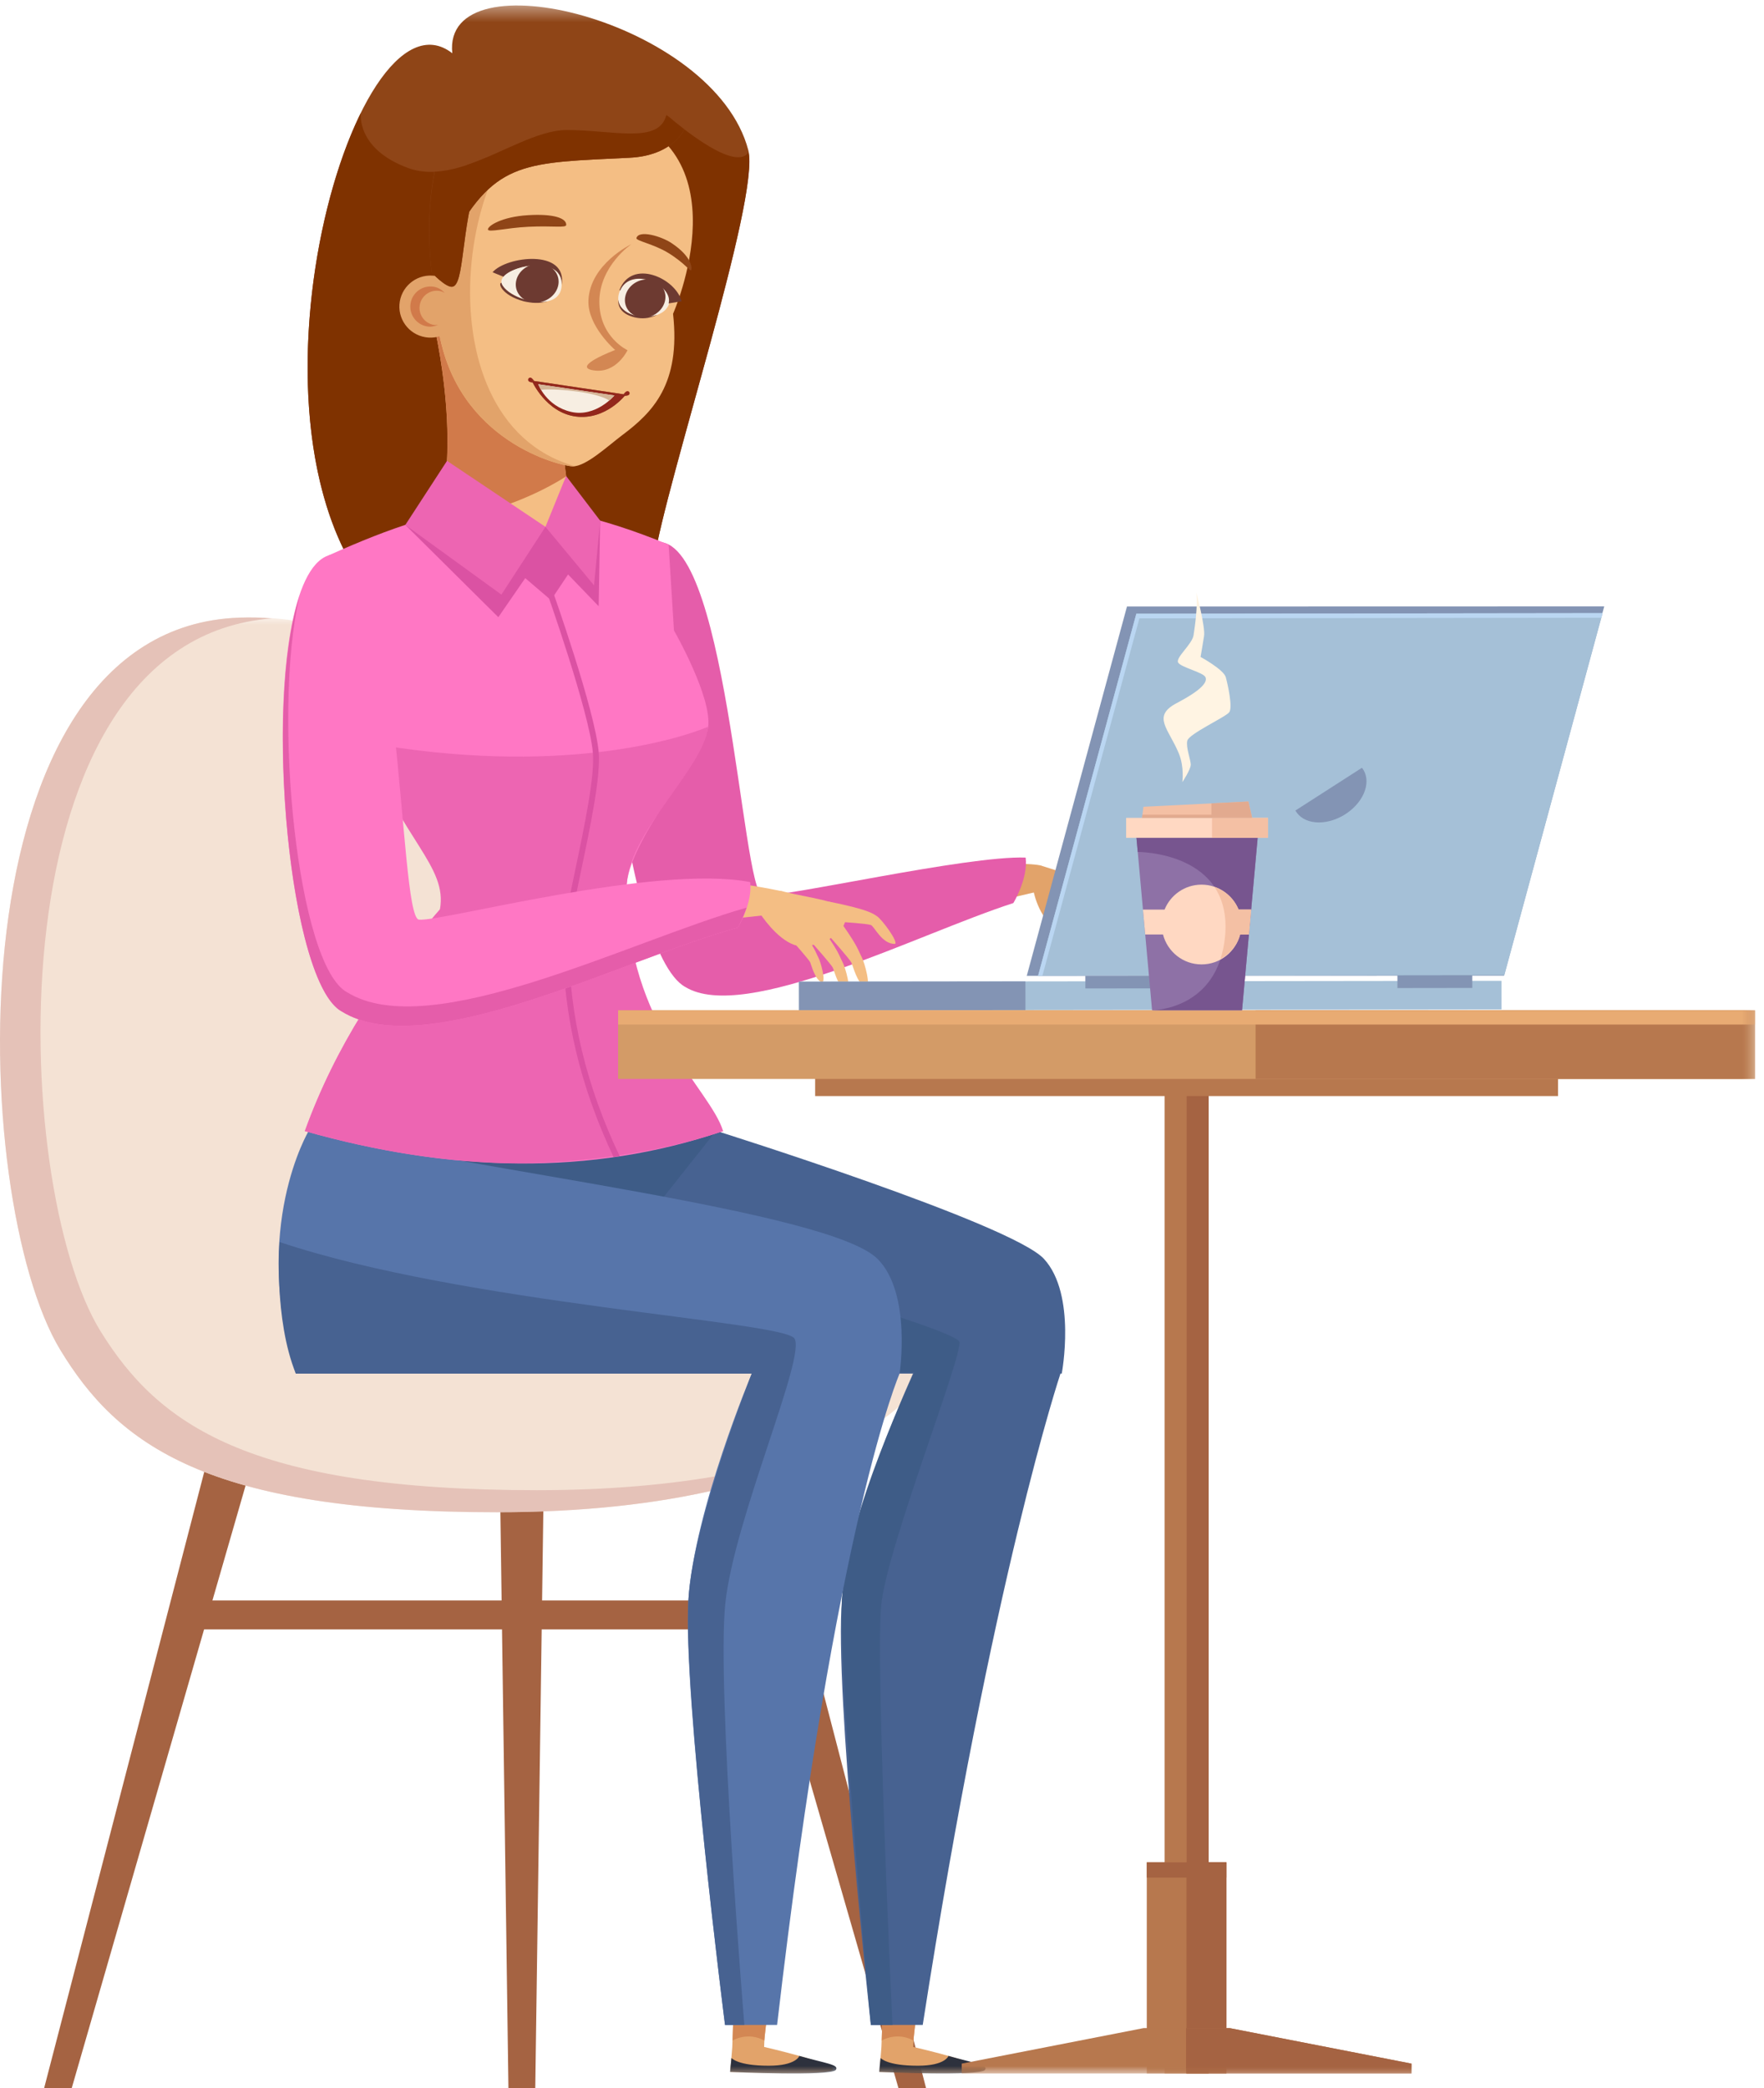<?xml version="1.0" encoding="UTF-8"?>
<svg width="120px" height="142px" viewBox="0 0 120 142" version="1.1" xmlns="http://www.w3.org/2000/svg" xmlns:xlink="http://www.w3.org/1999/xlink">
    <title>t6</title>
    <defs>
        <polygon id="path-1" points="0 0.995 63.983 0.995 63.983 61.845 0 61.845"></polygon>
        <polygon id="path-3" points="0 141 119.392 141 119.392 0.372 0 0.372"></polygon>
    </defs>
    <g id="Page-1" stroke="none" stroke-width="1" fill="none" fill-rule="evenodd">
        <g id="hiring" transform="translate(-1048, -1541)">
            <g id="Group" transform="translate(939, 1501)">
                <g id="service1">
                    <g id="Path-2">
                        <g id="t6" transform="translate(109, 40)">
                            <polygon id="Fill-1" fill="#A56342" points="34 100 34.587 142 36.413 142 37 100"></polygon>
                            <polygon id="Fill-2" fill="#A56342" points="13.917 100 3 142 4.877 142 17 100"></polygon>
                            <polygon id="Fill-3" fill="#A56342" points="49 100 61.122 142 63 142 52.084 100"></polygon>
                            <g id="Group-102">
                                <g id="Group-6" transform="translate(0, 40.988)">
                                    <mask id="mask-2" fill="white">
                                        <use xlink:href="#path-1"></use>
                                    </mask>
                                    <g id="Clip-5"></g>
                                    <path d="M63.935,51.046 C62.23,55.345 53.525,61.845 33.795,61.845 C14.064,61.845 7.992,57.222 4.096,50.797 C-2.146,40.5 -3.451,1.73 16.267,1.009 C40.729,0.119 43.28,41.207 47.904,44.281 C52.528,47.357 64.847,48.746 63.935,51.046" id="Fill-4" fill="#F4E2D4" mask="url(#mask-2)"></path>
                                </g>
                                <path d="M36.541,101.333 C16.812,101.333 10.74,96.813 6.844,90.532 C0.658,80.559 -0.657,43.509 18.5,42.053 C17.775,41.99 17.032,41.971 16.268,41.999 C-3.452,42.718 -2.145,81.488 4.097,91.785 C7.991,98.21 14.065,102.834 33.794,102.834 C45.674,102.834 53.533,100.474 58.299,97.659 C53.445,99.758 46.36,101.333 36.541,101.333" id="Fill-7" fill="#E5C2B8"></path>
                                <mask id="mask-4" fill="white">
                                    <use xlink:href="#path-3"></use>
                                </mask>
                                <g id="Clip-10"></g>
                                <polygon id="Fill-9" fill="#A56342" mask="url(#mask-4)" points="11.885 110.8 53.712 110.8 53.712 108.831 11.885 108.831"></polygon>
                                <path d="M70.847,58.869 C70.847,58.869 75.867,60.453 76.537,60.7 C79.158,61.674 78.957,62.477 78.937,62.736 C78.937,62.736 79.851,64.058 79.7,64.273 C79.44,64.638 79.181,64.222 77.874,62.886 C77.583,62.591 76.766,61.879 76.62,61.982 C76.472,62.086 77.272,62.638 77.756,63.074 C78.163,63.445 79.072,65.437 78.648,65.561 C78.244,65.679 77.433,64.073 76.991,63.612 C76.662,63.268 75.697,62.625 75.51,62.746 C75.324,62.868 76.289,63.789 76.444,64.019 C76.6,64.246 77.379,65.442 77.067,65.675 C76.792,65.881 76.189,64.947 75.438,64.148 C74.877,63.551 72.982,62.525 72.729,62.517 C72.433,62.507 72.724,63.245 73.12,63.812 C73.516,64.376 73.786,65.27 73.355,65.361 C72.926,65.453 72.194,63.773 71.271,62.663 C70.348,61.556 70.22,60.095 70.22,60.095 C70.22,60.095 70.564,58.879 70.847,58.869" id="Fill-11" fill="#E2A36A" mask="url(#mask-4)"></path>
                                <path d="M70.847,58.869 C70.353,58.7 67.713,58.654 65.746,58.879 L65.88,61.733 L70.62,60.62 L70.847,58.869 Z" id="Fill-12" fill="#E2A36A" mask="url(#mask-4)"></path>
                                <path d="M44.371,36.937 C39.3,38.57 42.331,64.799 46.623,67.117 C50.675,69.585 62.391,63.519 68.935,61.408 C68.935,61.408 69.951,59.743 69.772,58.316 C65.79,58.165 53.299,61.049 51.869,60.872 C50.438,60.694 49.426,35.31 44.371,36.937" id="Fill-13" fill="#E55DAA" mask="url(#mask-4)"></path>
                                <path d="M52.335,136.482 C52.335,136.482 51.934,138.025 51.985,139.675 L49.815,139.199 L49.909,136.482 L52.335,136.482 Z" id="Fill-14" fill="#E2A36A" mask="url(#mask-4)"></path>
                                <path d="M56.665,140.718 C56.636,141.155 49.679,140.901 49.679,140.901 L49.815,139.199 L52.01,139.199 C52.01,139.199 56.697,140.28 56.665,140.718" id="Fill-15" fill="#E2A36A" mask="url(#mask-4)"></path>
                                <path d="M49.66,140.89 L49.757,139.941 C49.757,139.941 50.166,140.471 52.292,140.471 C54.166,140.471 54.376,139.802 54.376,139.802 C56.132,140.305 57.111,140.39 56.861,140.751 C56.541,141.213 49.66,140.89 49.66,140.89" id="Fill-16" fill="#2D313D" mask="url(#mask-4)"></path>
                                <path d="M49.908,136.482 L49.838,138.756 C49.838,138.756 50.845,138.13 51.993,138.756 C51.993,138.756 52.146,137.074 52.335,136.482 L49.908,136.482 Z" id="Fill-17" fill="#D38753" mask="url(#mask-4)"></path>
                                <path d="M62.481,136.482 C62.481,136.482 62.079,138.025 62.13,139.675 L59.961,139.199 L60.054,136.482 L62.481,136.482 Z" id="Fill-18" fill="#E2A36A" mask="url(#mask-4)"></path>
                                <path d="M66.811,140.718 C66.781,141.155 59.825,140.901 59.825,140.901 L59.961,139.199 L62.156,139.199 C62.156,139.199 66.84,140.28 66.811,140.718" id="Fill-19" fill="#E2A36A" mask="url(#mask-4)"></path>
                                <path d="M59.805,140.89 L59.902,139.941 C59.902,139.941 60.312,140.471 62.437,140.471 C64.309,140.471 64.521,139.802 64.521,139.802 C66.277,140.305 67.257,140.39 67.007,140.751 C66.686,141.213 59.805,140.89 59.805,140.89" id="Fill-20" fill="#2D313D" mask="url(#mask-4)"></path>
                                <path d="M60.054,136.482 L59.983,138.756 C59.983,138.756 60.991,138.13 62.138,138.756 C62.138,138.756 62.291,137.074 62.48,136.482 L60.054,136.482 Z" id="Fill-21" fill="#D38753" mask="url(#mask-4)"></path>
                                <path d="M48.718,76.896 C48.718,76.896 35.148,80.939 37.146,93.404 L72.228,93.404 C72.228,93.404 73.249,88.028 71.018,85.605 C68.808,83.206 48.718,76.896 48.718,76.896" id="Fill-22" fill="#476291" mask="url(#mask-4)"></path>
                                <path d="M72.141,93.405 C72.141,93.405 67.516,107.175 62.771,137.695 L59.241,137.695 C59.241,137.695 56.739,114.922 57.277,108.775 C57.813,102.629 62.328,92.923 62.328,92.923 C62.328,92.923 69.016,91.403 72.141,93.405" id="Fill-23" fill="#476291" mask="url(#mask-4)"></path>
                                <path d="M48.95,93.405 L62.196,93.326 C62.196,93.326 57.528,103.05 57.276,108.775 C57.025,114.501 59.242,137.695 59.242,137.695 L60.712,137.695 C60.712,137.695 59.546,113.091 59.951,109.123 C60.353,105.157 65.53,92.116 65.26,91.244 C64.991,90.368 48.411,85.73 48.411,85.73 L48.95,93.405 Z" id="Fill-24" fill="#3E5C87" mask="url(#mask-4)"></path>
                                <polygon id="Fill-25" fill="#3E5C87" mask="url(#mask-4)" points="48.718 76.896 21.005 76.896 40.81 86.862"></polygon>
                                <path d="M21.004,76.896 C21.004,76.896 17.044,83.498 20.125,93.404 L61.196,93.404 C61.196,93.404 62.029,87.931 59.698,85.605 C56.448,82.365 32.611,79.639 21.004,76.896" id="Fill-26" fill="#5775AA" mask="url(#mask-4)"></path>
                                <path d="M61.196,93.405 C61.196,93.405 56.856,103.309 52.864,137.695 L49.321,137.695 C49.321,137.695 46.415,114.922 46.831,108.775 C47.248,102.629 51.141,93.405 51.141,93.405 C51.141,93.405 58.032,91.403 61.196,93.405" id="Fill-27" fill="#5775AA" mask="url(#mask-4)"></path>
                                <path d="M20.124,93.405 L51.14,93.405 C51.14,93.405 47.106,103.534 46.832,108.775 C46.483,115.409 49.321,137.695 49.321,137.695 L50.636,137.695 C50.636,137.695 48.749,114.804 49.339,109.056 C49.931,103.309 54.882,92.183 54.038,91.008 C53.197,89.83 31.52,88.657 19.017,84.456 C19.017,84.456 18.614,89.675 20.124,93.405" id="Fill-28" fill="#476291" mask="url(#mask-4)"></path>
                                <path d="M44.472,38.192 C45.347,32.588 51.741,13.414 50.906,10.217 C48.597,1.389 30.064,-3.124 30.768,3.622 C23.993,-1.662 14.88,30.719 26.492,41.679 C38.653,47.109 41.6,40.684 44.472,38.192" id="Fill-29" fill="#8F4517" mask="url(#mask-4)"></path>
                                <path d="M50.92,10.363 C49.893,11.86 45.339,7.799 45.339,7.799 C44.876,9.827 41.726,8.842 38.562,8.842 C35.399,8.842 31.293,12.737 27.74,11.417 C24.232,10.111 24.543,7.735 24.55,7.678 C20.358,16.172 18.436,34.076 26.493,41.68 C38.654,47.11 41.601,40.683 44.473,38.193 C45.336,32.654 51.579,13.89 50.92,10.363" id="Fill-30" fill="#7F3200" mask="url(#mask-4)"></path>
                                <path d="M42.625,60.395 C42.625,66.415 44.595,70.138 49.191,76.915 C40.164,79.987 30.638,79.715 20.736,76.915 C22.85,71.078 26.069,66.305 29.665,62.142 C29.69,62.114 29.723,62.075 29.744,62.052 C29.787,62.001 29.823,61.96 29.851,61.931 C29.882,61.895 29.927,61.844 29.927,61.844 C31.806,58.45 25.981,54.564 23.683,47.978 C21.343,41.264 22.367,37.761 22.367,37.761 C30.852,33.967 35.828,33.091 45.484,37.033 L45.847,42.87 C45.847,42.87 48.464,47.424 48.172,49.469 C47.877,51.512 42.625,57.184 42.625,60.395" id="Fill-31" fill="#FF77C4" mask="url(#mask-4)"></path>
                                <path d="M49.19,76.915 C48.335,74.059 42.625,69.693 42.625,60.395 C42.625,56.668 47.883,52.271 48.171,49.417 C46.177,50.267 37.932,52.835 24.807,50.481 C27.334,57.116 30.464,58.9 29.926,61.844 C29.926,61.844 29.882,61.895 29.85,61.929 C29.824,61.961 29.788,62.002 29.744,62.052 C29.724,62.075 29.691,62.115 29.666,62.143 C26.068,66.305 22.851,71.076 20.735,76.915 C25.585,78.285 30.34,79.041 34.994,79.104 C39.595,79.094 44.809,78.405 49.19,76.915" id="Fill-32" fill="#ED65B2" mask="url(#mask-4)"></path>
                                <path d="M29.316,21.198 C29.316,21.198 31.62,29.83 29.645,35.809 L37.105,35.826 L39.503,36.887 C39.503,36.887 38.007,32.573 38.315,27.556 C38.54,23.877 29.316,21.198 29.316,21.198" id="Fill-33" fill="#F4BE84" mask="url(#mask-4)"></path>
                                <path d="M38.518,32.391 C38.326,30.963 38.207,29.309 38.314,27.556 C38.539,23.877 29.316,21.198 29.316,21.198 C29.316,21.198 31.525,29.507 29.74,35.47 C33.932,34.897 36.9,33.421 38.518,32.391" id="Fill-34" fill="#D17A4A" mask="url(#mask-4)"></path>
                                <path d="M38.976,31.711 C39.865,31.721 41.382,30.301 42.341,29.581 C44.376,28.056 46.32,26.136 45.786,21.339 C45.786,21.339 50.908,9.813 41.17,7.529 C31.432,5.245 28.593,14.805 29.834,22.419 C31.077,30.032 38.134,31.701 38.976,31.711" id="Fill-35" fill="#F4BE84" mask="url(#mask-4)"></path>
                                <path d="M38.674,7.22 C31.587,7.569 27.912,28.485 39.085,31.694 C39.05,31.697 39.009,31.712 38.976,31.712 C38.133,31.702 31.076,30.031 29.835,22.42 C28.707,15.508 30.964,7.022 38.674,7.22" id="Fill-36" fill="#E2A36A" mask="url(#mask-4)"></path>
                                <path d="M27.197,20.5 C27.004,21.649 27.782,22.738 28.936,22.93 C30.088,23.123 31.178,22.346 31.37,21.197 C31.563,20.047 30.785,18.96 29.633,18.767 C28.48,18.575 27.391,19.352 27.197,20.5" id="Fill-37" fill="#E2A36A" mask="url(#mask-4)"></path>
                                <path d="M29.51,19.499 C29.812,19.548 30.057,19.711 30.255,19.916 C30.146,19.858 30.034,19.806 29.909,19.784 C29.268,19.676 28.663,20.107 28.555,20.747 C28.448,21.385 28.88,21.99 29.521,22.096 C29.62,22.113 29.714,22.095 29.809,22.086 C29.577,22.185 29.324,22.244 29.058,22.198 C28.31,22.073 27.805,21.368 27.932,20.624 C28.055,19.876 28.762,19.375 29.51,19.499" id="Fill-38" fill="#D17A4A" mask="url(#mask-4)"></path>
                                <path d="M38.208,19.381 C38.623,16.902 34.434,17.423 33.507,18.515 L34.268,18.826 C34.986,17.967 38.259,17.421 38.208,19.381" id="Fill-39" fill="#6D3A31" mask="url(#mask-4)"></path>
                                <polygon id="Fill-40" fill="#6D3A31" mask="url(#mask-4)" points="38.208 19.384 38.208 19.384 38.208 19.382"></polygon>
                                <path d="M34.138,19.301 C34.128,19.278 34.151,19.256 34.145,19.233 C33.831,19.183 34.089,20.078 35.639,20.491 C36.734,20.743 37.271,20.471 37.271,20.471 C36.178,20.725 34.47,20.061 34.138,19.301" id="Fill-41" fill="#6D3A31" mask="url(#mask-4)"></path>
                                <path d="M38.209,19.382 C38.27,17.071 33.672,18.236 34.137,19.3 C34.631,20.428 38.157,21.356 38.209,19.382" id="Fill-42" fill="#F7EEE2" mask="url(#mask-4)"></path>
                                <path d="M35.13,19.028 C34.936,19.748 35.413,20.432 36.195,20.556 C36.976,20.678 37.767,20.194 37.959,19.474 C38.151,18.755 37.675,18.073 36.894,17.95 C36.111,17.827 35.322,18.31 35.13,19.028" id="Fill-43" fill="#6D3A31" mask="url(#mask-4)"></path>
                                <path d="M42.158,19.794 C42.918,17.854 46.506,19.659 45.303,21.028 C44.417,22.037 41.474,21.538 42.158,19.794" id="Fill-44" fill="#F7EEE2" mask="url(#mask-4)"></path>
                                <path d="M45.219,20.535 C45.016,21.238 44.259,21.701 43.524,21.57 C42.789,21.437 42.358,20.761 42.561,20.06 C42.761,19.356 43.521,18.894 44.255,19.025 C44.988,19.156 45.421,19.832 45.219,20.535" id="Fill-45" fill="#6D3A31" mask="url(#mask-4)"></path>
                                <path d="M45.485,20.633 L46.368,20.485 C45.954,18.901 42.954,17.56 42.137,19.736 L42.189,19.752 C42.917,18.075 45.816,19.365 45.485,20.633" id="Fill-46" fill="#6D3A31" mask="url(#mask-4)"></path>
                                <path d="M42.063,20.397 C42.045,20.54 42.032,21.147 42.82,21.466 C43.89,21.902 44.697,21.404 44.697,21.404 C43.701,21.763 42.167,21.399 42.063,20.397" id="Fill-47" fill="#6D3A31" mask="url(#mask-4)"></path>
                                <path d="M42.952,16.603 C42.952,16.603 40.78,18.082 40.772,20.505 C40.766,22.925 42.689,23.815 42.689,23.815 C42.689,23.815 41.925,25.432 40.371,25.184 C38.818,24.938 41.847,23.8 41.847,23.8 C41.847,23.8 39.957,22.172 40.029,20.428 C40.133,17.947 42.952,16.603 42.952,16.603" id="Fill-48" fill="#D38753" mask="url(#mask-4)"></path>
                                <path d="M36.61,7.92 C36.61,7.92 33.74,8.427 32.533,11.989 C31.327,15.555 31.618,19.469 30.74,19.5 C30.285,19.518 29.367,18.539 29.367,18.539 C29.367,18.539 27.689,6.279 34.906,6.23 L36.61,7.92 Z" id="Fill-49" fill="#8F4517" mask="url(#mask-4)"></path>
                                <path d="M38.519,15.288 C38.516,15.521 37.643,15.339 35.945,15.421 C34.394,15.496 33.206,15.832 33.193,15.6 C33.181,15.369 34.11,14.741 35.927,14.632 C37.684,14.526 38.525,14.841 38.519,15.288" id="Fill-50" fill="#8F4517" mask="url(#mask-4)"></path>
                                <path d="M47.021,18.356 C46.965,18.507 46.62,17.912 45.457,17.197 C44.469,16.59 43.241,16.374 43.294,16.188 C43.453,15.623 44.958,16.049 45.681,16.529 C47.022,17.421 47.086,18.179 47.021,18.356" id="Fill-51" fill="#8F4517" mask="url(#mask-4)"></path>
                                <path d="M36.338,25.985 C36.295,26.056 36.064,25.992 35.995,25.949 C35.924,25.906 35.903,25.815 35.945,25.746 C35.988,25.677 36.078,25.656 36.147,25.697 C36.216,25.739 36.381,25.916 36.338,25.985" id="Fill-52" fill="#93271C" mask="url(#mask-4)"></path>
                                <path d="M42.408,26.887 C42.445,26.959 42.681,26.911 42.753,26.872 C42.825,26.836 42.853,26.747 42.817,26.675 C42.779,26.603 42.69,26.575 42.616,26.613 C42.546,26.649 42.372,26.814 42.408,26.887" id="Fill-53" fill="#93271C" mask="url(#mask-4)"></path>
                                <path d="M36.172,25.883 L42.568,26.835 C42.568,26.835 41.227,28.588 39.177,28.324 C37.127,28.06 36.172,25.883 36.172,25.883" id="Fill-54" fill="#9A6335" mask="url(#mask-4)"></path>
                                <path d="M36.172,25.883 L42.568,26.835 C42.568,26.835 41.227,28.588 39.177,28.324 C37.127,28.06 36.172,25.883 36.172,25.883" id="Fill-55" fill="#93271C" mask="url(#mask-4)"></path>
                                <path d="M36.615,26.128 L41.795,26.892 C41.795,26.892 40.54,28.397 38.847,28.007 C37.156,27.618 36.615,26.128 36.615,26.128" id="Fill-56" fill="#F7EEE2" mask="url(#mask-4)"></path>
                                <path d="M36.615,26.128 L41.795,26.892 L41.445,27.236 C41.445,27.236 40.935,26.839 39.229,26.62 C37.522,26.398 36.809,26.51 36.809,26.51 C36.809,26.51 36.668,26.239 36.615,26.128" id="Fill-57" fill="#D5B698" mask="url(#mask-4)"></path>
                                <path d="M46.602,8.709 C46.602,8.709 45.862,10.577 42.836,10.726 C35.844,11.073 33.729,10.887 30.854,16.138 C30.854,16.138 30.737,9.657 34.993,7.139 C37.511,5.647 41.79,4.866 46.602,8.709" id="Fill-58" fill="#8F4517" mask="url(#mask-4)"></path>
                                <path d="M38.679,64.135 C38.665,63.312 39.085,61.325 39.527,59.22 C40.156,56.221 40.872,52.82 40.728,51.15 C40.485,48.312 37.623,40.253 37.502,39.911 L37.125,40.045 C37.155,40.127 40.091,48.395 40.331,51.183 C40.469,52.796 39.76,56.165 39.136,59.138 C38.669,61.357 38.266,63.274 38.279,64.141 C38.356,69.194 39.468,73.854 41.736,78.673 C41.876,78.651 42.017,78.646 42.157,78.625 C39.875,73.815 38.756,69.171 38.679,64.135" id="Fill-59" fill="#DB52A3" mask="url(#mask-4)"></path>
                                <path d="M53.327,60.633 C55.104,61.076 57.353,61.287 57.512,62.019 C57.861,63.604 55.331,64.612 54.047,64.258 C52.798,63.829 51.719,62.137 51.719,62.137 C51.719,62.137 51.568,60.197 53.327,60.633" id="Fill-60" fill="#F4BE84" mask="url(#mask-4)"></path>
                                <path d="M60.889,64.186 C61.111,64.035 60.006,62.53 59.656,62.301 C59.373,62.115 59.081,61.851 56.353,61.3 L57.315,62.697 C57.315,62.697 59.012,62.81 59.245,62.902 C59.48,62.994 60,64.215 60.889,64.186" id="Fill-61" fill="#F4BE84" mask="url(#mask-4)"></path>
                                <path d="M58.901,67.155 C59.284,67.11 58.808,65.428 58.609,65.062 C58.357,64.598 58.425,64.38 56.784,62.138 L56.52,63.772 C56.52,63.772 57.81,65.231 57.918,65.456 C58.029,65.681 58.311,66.904 58.901,67.155" id="Fill-62" fill="#F4BE84" mask="url(#mask-4)"></path>
                                <path d="M57.598,67.435 C57.966,67.392 57.508,65.777 57.317,65.426 C57.075,64.982 57.141,64.772 55.566,62.618 L55.311,64.19 C55.311,64.19 56.551,65.589 56.654,65.803 C56.76,66.02 57.031,67.194 57.598,67.435" id="Fill-63" fill="#F4BE84" mask="url(#mask-4)"></path>
                                <path d="M55.905,66.805 C56.216,66.769 55.828,65.404 55.667,65.105 C55.463,64.728 55.517,64.551 54.186,62.73 L53.97,64.058 C53.97,64.058 55.018,65.243 55.108,65.425 C55.195,65.607 55.425,66.601 55.905,66.805" id="Fill-64" fill="#F4BE84" mask="url(#mask-4)"></path>
                                <path d="M51.987,62.239 L49.245,62.536 L49.184,59.981 C49.184,59.981 50.856,60.098 53.326,60.634 L51.987,62.239 Z" id="Fill-65" fill="#F4BE84" mask="url(#mask-4)"></path>
                                <path d="M22.367,37.761 C17.294,39.394 18.958,66.463 23.25,68.781 C28.964,72.318 42.3,65.252 50.197,63.073 C50.197,63.073 51.211,61.407 51.032,59.982 C44.593,58.734 29.925,62.715 28.495,62.535 C27.065,62.358 27.422,36.133 22.367,37.761" id="Fill-66" fill="#FF77C4" mask="url(#mask-4)"></path>
                                <path d="M23.609,67.473 C20.241,65.655 18.506,48.627 20.364,40.578 C17.949,47.897 19.685,66.857 23.25,68.781 C28.964,72.318 42.301,65.252 50.198,63.073 C50.198,63.073 50.532,62.479 50.785,61.72 C42.85,63.974 29.265,70.975 23.609,67.473" id="Fill-67" fill="#E55DAA" mask="url(#mask-4)"></path>
                                <path d="M30.74,19.501 C31.619,19.468 31.326,15.556 32.533,11.99 C32.699,11.502 32.9,11.08 33.117,10.701 C31.936,11.203 30.74,11.618 29.574,11.675 C28.889,14.969 29.367,18.538 29.367,18.538 C29.367,18.538 30.286,19.519 30.74,19.501" id="Fill-68" fill="#7F3200" mask="url(#mask-4)"></path>
                                <polygon id="Fill-69" fill="#DB52A3" mask="url(#mask-4)" points="27.573 35.696 33.9 41.969 35.731 39.313 37.479 40.806 38.644 39.065 40.725 41.223 40.829 35.406 37.106 35.825"></polygon>
                                <path d="M46.56,8.796 C46.121,8.46 45.756,8.156 45.546,7.976 C45.473,7.928 45.399,7.873 45.327,7.825 C44.837,9.811 41.709,8.842 38.563,8.842 C36.551,8.842 34.155,10.414 31.765,11.221 C30.814,13.691 30.853,16.139 30.853,16.139 C33.728,10.886 35.844,11.075 42.835,10.727 C45.472,10.596 46.371,9.163 46.56,8.796" id="Fill-70" fill="#7F3200" mask="url(#mask-4)"></path>
                                <polygon id="Fill-71" fill="#ED65B2" mask="url(#mask-4)" points="27.573 35.696 30.409 31.338 37.106 35.825 34.109 40.434"></polygon>
                                <polygon id="Fill-72" fill="#ED65B2" mask="url(#mask-4)" points="38.511 32.367 37.105 35.825 40.411 39.804 40.829 35.407"></polygon>
                                <polygon id="Fill-73" fill="#8394B4" mask="url(#mask-4)" points="102.314 66.348 69.848 66.357 76.665 41.243 109.132 41.235"></polygon>
                                <polygon id="Fill-74" fill="#A5C0D7" mask="url(#mask-4)" points="102.141 68.642 54.355 68.699 54.353 66.753 102.14 66.696"></polygon>
                                <polygon id="Fill-75" fill="#A5C0D7" mask="url(#mask-4)" points="102.336 66.316 70.619 66.357 77.302 41.736 109.02 41.695"></polygon>
                                <path d="M92.852,53.753 C92.453,54.95 91.054,55.922 89.727,55.926 C88.401,55.927 87.646,54.957 88.046,53.758 C88.445,52.56 89.844,51.589 91.172,51.586 C92.499,51.584 93.252,52.555 92.852,53.753" id="Fill-76" fill="#8394B4" mask="url(#mask-4)"></path>
                                <polygon id="Fill-77" fill="#A5C0D7" mask="url(#mask-4)" points="70.618 66.357 77.302 41.735 109.021 41.695"></polygon>
                                <polygon id="Fill-78" fill="#8394B4" mask="url(#mask-4)" points="69.758 68.684 54.355 68.7 54.352 66.752 69.756 66.736"></polygon>
                                <polygon id="Fill-79" fill="#8394B4" mask="url(#mask-4)" points="79.786 67.206 73.835 67.214 73.833 66.356 79.786 66.351"></polygon>
                                <polygon id="Fill-80" fill="#8394B4" mask="url(#mask-4)" points="100.156 67.18 95.064 67.187 95.062 66.331 100.155 66.326"></polygon>
                                <polygon id="Fill-81" fill="#BAD6F2" mask="url(#mask-4)" points="77.511 42.048 108.936 42.008 109.02 41.695 77.302 41.736 70.618 66.357 70.911 66.355"></polygon>
                                <polygon id="Fill-82" fill="#B7784E" mask="url(#mask-4)" points="79.223 141 82.22 141 82.22 73.369 79.223 73.369"></polygon>
                                <polygon id="Fill-83" fill="#B7784E" mask="url(#mask-4)" points="78.012 141 83.431 141 83.431 126.638 78.012 126.638"></polygon>
                                <polygon id="Fill-84" fill="#A56342" mask="url(#mask-4)" points="80.721 141 82.22 141 82.22 73.369 80.721 73.369"></polygon>
                                <polygon id="Fill-85" fill="#A56342" mask="url(#mask-4)" points="80.722 141 83.431 141 83.431 126.638 80.722 126.638"></polygon>
                                <polygon id="Fill-86" fill="#B7784E" mask="url(#mask-4)" points="55.452 74.532 105.99 74.532 105.99 73.189 55.452 73.189"></polygon>
                                <polygon id="Fill-87" fill="#D39B67" mask="url(#mask-4)" points="42.049 73.369 119.392 73.369 119.392 68.703 42.049 68.703"></polygon>
                                <polygon id="Fill-88" fill="#B7784E" mask="url(#mask-4)" points="85.415 73.369 119.392 73.369 119.392 68.703 85.415 68.703"></polygon>
                                <polygon id="Fill-89" fill="#E8AB73" mask="url(#mask-4)" points="42.049 69.669 119.392 69.669 119.392 68.703 42.049 68.703"></polygon>
                                <polygon id="Fill-90" fill="#B7784E" mask="url(#mask-4)" points="96.019 140.999 65.423 140.999 65.423 140.327 77.801 137.91 83.641 137.91 96.019 140.327"></polygon>
                                <polygon id="Fill-91" fill="#A56342" mask="url(#mask-4)" points="83.641 137.911 80.684 137.911 80.684 141 96.019 141 96.019 140.327"></polygon>
                                <polygon id="Fill-92" fill="#A56342" mask="url(#mask-4)" points="78.012 127.675 83.431 127.675 83.431 126.638 78.012 126.638"></polygon>
                                <polygon id="Fill-93" fill="#8E71A6" mask="url(#mask-4)" points="84.492 68.7 78.372 68.7 77.286 56.698 85.581 56.698"></polygon>
                                <path d="M77.285,56.698 L77.397,57.934 C77.397,57.934 83.885,57.896 83.336,63.684 C82.861,68.699 78.374,68.699 78.374,68.699 L84.492,68.699 L85.58,56.698 L77.285,56.698 Z" id="Fill-94" fill="#77558F" mask="url(#mask-4)"></path>
                                <polygon id="Fill-95" fill="#FFD8C2" mask="url(#mask-4)" points="76.606 56.971 86.26 56.971 86.26 55.615 76.606 55.615"></polygon>
                                <path d="M85.113,61.852 L84.257,61.852 C83.852,60.86 82.879,60.156 81.738,60.156 C80.597,60.156 79.624,60.86 79.222,61.852 L77.752,61.852 L77.906,63.547 L79.116,63.547 C79.419,64.714 80.472,65.58 81.738,65.58 C83.004,65.58 84.059,64.714 84.362,63.547 L84.959,63.547 L85.113,61.852 Z" id="Fill-96" fill="#FFD8C2" mask="url(#mask-4)"></path>
                                <path d="M85.036,62.699 L85.113,61.851 L84.257,61.851 C83.961,61.126 83.358,60.564 82.613,60.31 C83.159,61.123 83.476,62.213 83.336,63.684 C83.282,64.261 83.169,64.766 83.021,65.217 C83.667,64.861 84.173,64.279 84.362,63.548 L84.959,63.548 L85.036,62.699 Z" id="Fill-97" fill="#F4C0A4" mask="url(#mask-4)"></path>
                                <polygon id="Fill-98" fill="#F4C0A4" mask="url(#mask-4)" points="82.45 56.971 86.26 56.971 86.26 55.615 82.45 55.615"></polygon>
                                <polygon id="Fill-99" fill="#F4C0A4" mask="url(#mask-4)" points="77.685 55.614 77.787 54.861 84.925 54.504 85.181 55.614"></polygon>
                                <polygon id="Fill-100" fill="#E2AA8F" mask="url(#mask-4)" points="84.925 54.504 85.18 55.614 77.686 55.614 77.714 55.398 82.41 55.398 82.408 54.63"></polygon>
                                <path d="M80.431,53.185 C80.431,53.185 80.576,52.165 80.193,51.235 C79.496,49.542 78.334,48.714 80.05,47.81 C81.766,46.907 82.147,46.384 82.004,46.05 C81.861,45.717 80.336,45.384 80.145,45.053 C79.954,44.72 81.098,43.815 81.194,43.197 C81.289,42.579 81.48,41.295 81.384,40.296 C81.384,40.296 82.004,42.628 81.909,43.246 C81.814,43.862 81.671,44.672 81.671,44.672 C81.671,44.672 83.244,45.528 83.387,46.05 C83.53,46.574 83.863,48.096 83.625,48.429 C83.387,48.761 80.86,49.903 80.765,50.378 C80.669,50.853 81.003,51.662 81.003,51.995 C81.003,52.329 80.431,53.185 80.431,53.185" id="Fill-101" fill="#FFF4E3" mask="url(#mask-4)"></path>
                            </g>
                        </g>
                    </g>
                </g>
            </g>
        </g>
    </g>
</svg>